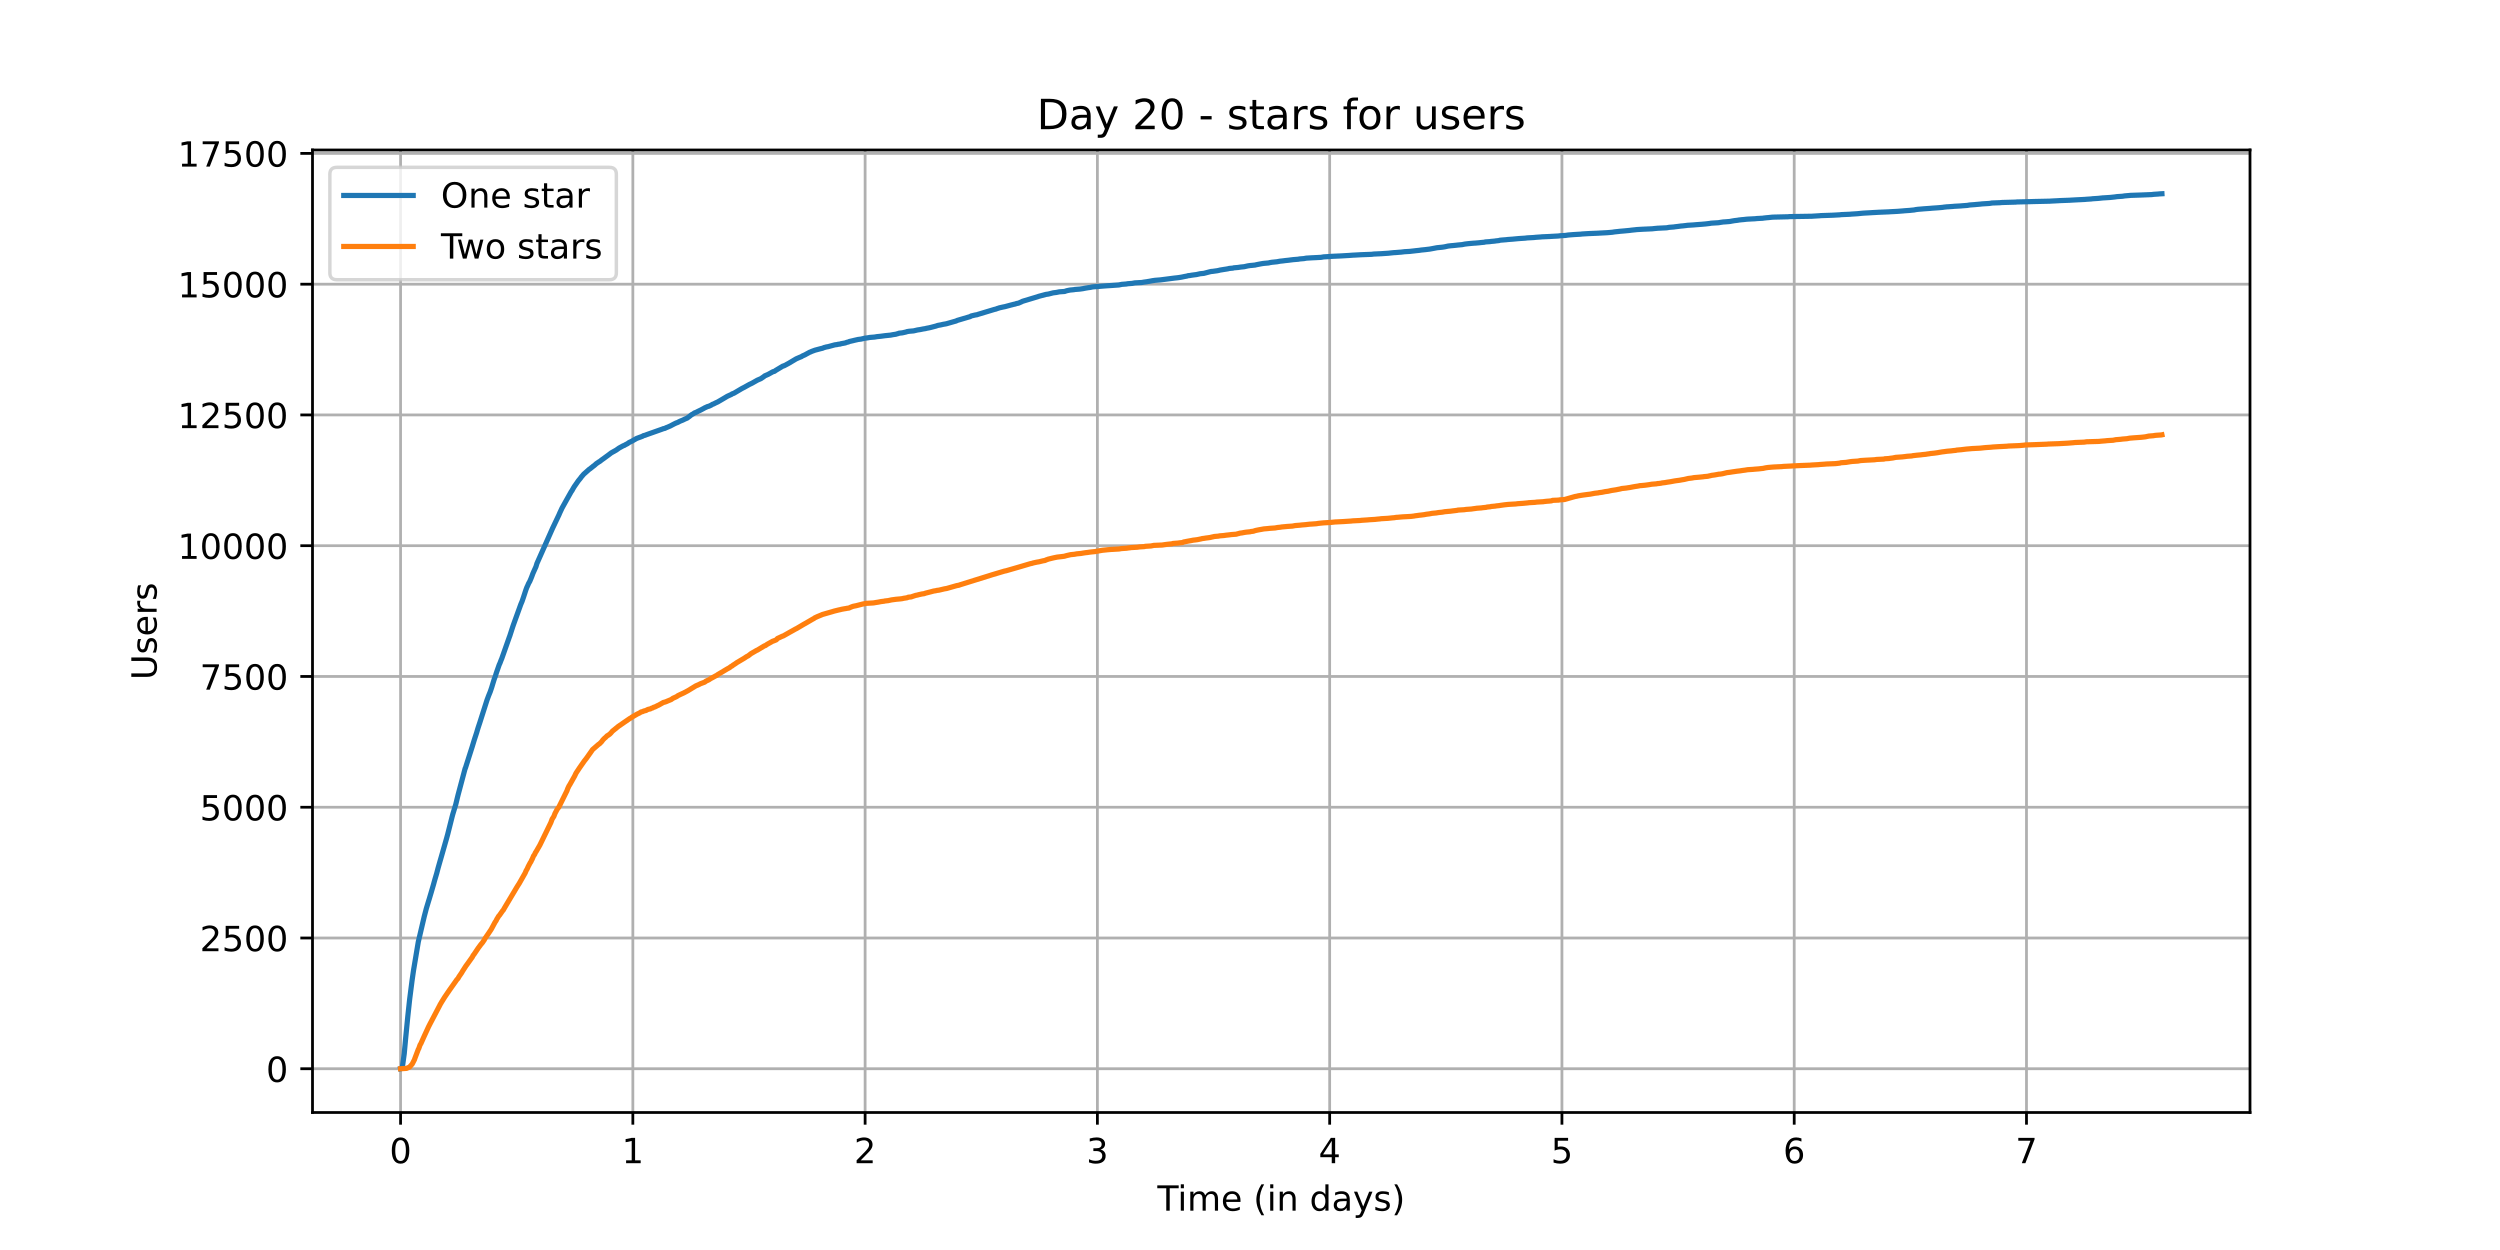 <?xml version="1.0" encoding="utf-8" standalone="no"?>
<!DOCTYPE svg PUBLIC "-//W3C//DTD SVG 1.1//EN"
  "http://www.w3.org/Graphics/SVG/1.1/DTD/svg11.dtd">
<!-- Created with matplotlib (https://matplotlib.org/) -->
<svg height="360pt" version="1.1" viewBox="0 0 720 360" width="720pt" xmlns="http://www.w3.org/2000/svg" xmlns:xlink="http://www.w3.org/1999/xlink">
 <defs>
  <style type="text/css">*{stroke-linecap:butt;stroke-linejoin:round;}</style>
 </defs>
 <g id="figure_1">
  <g id="patch_1">
   <path d="M 0 360 
L 720 360 
L 720 0 
L 0 0 
z
" style="fill:#ffffff;"/>
  </g>
  <g id="axes_1">
   <g id="patch_2">
    <path d="M 90 320.4 
L 648 320.4 
L 648 43.2 
L 90 43.2 
z
" style="fill:#ffffff;"/>
   </g>
   <g id="matplotlib.axis_1">
    <g id="xtick_1">
     <g id="line2d_1">
      <path clip-path="url(#p51f0618c84)" d="M 115.364 320.4 
L 115.364 43.2 
" style="fill:none;stroke:#b0b0b0;stroke-linecap:square;stroke-width:0.8;"/>
     </g>
     <g id="line2d_2">
      <defs>
       <path d="M 0 0 
L 0 3.5 
" id="mb90f829ff4" style="stroke:#000000;stroke-width:0.8;"/>
      </defs>
      <g>
       <use style="stroke:#000000;stroke-width:0.8;" x="115.364" xlink:href="#mb90f829ff4" y="320.4"/>
      </g>
     </g>
     <g id="text_1">
      <!-- 0 -->
      <g transform="translate(112.182 334.998)scale(0.1 -0.1)">
       <defs>
        <path d="M 31.781 66.406 
Q 24.172 66.406 20.328 58.906 
Q 16.5 51.422 16.5 36.375 
Q 16.5 21.391 20.328 13.891 
Q 24.172 6.391 31.781 6.391 
Q 39.453 6.391 43.281 13.891 
Q 47.125 21.391 47.125 36.375 
Q 47.125 51.422 43.281 58.906 
Q 39.453 66.406 31.781 66.406 
z
M 31.781 74.219 
Q 44.047 74.219 50.516 64.516 
Q 56.984 54.828 56.984 36.375 
Q 56.984 17.969 50.516 8.266 
Q 44.047 -1.422 31.781 -1.422 
Q 19.531 -1.422 13.062 8.266 
Q 6.594 17.969 6.594 36.375 
Q 6.594 54.828 13.062 64.516 
Q 19.531 74.219 31.781 74.219 
z
" id="DejaVuSans-48"/>
       </defs>
       <use xlink:href="#DejaVuSans-48"/>
      </g>
     </g>
    </g>
    <g id="xtick_2">
     <g id="line2d_3">
      <path clip-path="url(#p51f0618c84)" d="M 182.259 320.4 
L 182.259 43.2 
" style="fill:none;stroke:#b0b0b0;stroke-linecap:square;stroke-width:0.8;"/>
     </g>
     <g id="line2d_4">
      <g>
       <use style="stroke:#000000;stroke-width:0.8;" x="182.259" xlink:href="#mb90f829ff4" y="320.4"/>
      </g>
     </g>
     <g id="text_2">
      <!-- 1 -->
      <g transform="translate(179.077 334.998)scale(0.1 -0.1)">
       <defs>
        <path d="M 12.406 8.297 
L 28.516 8.297 
L 28.516 63.922 
L 10.984 60.406 
L 10.984 69.391 
L 28.422 72.906 
L 38.281 72.906 
L 38.281 8.297 
L 54.391 8.297 
L 54.391 0 
L 12.406 0 
z
" id="DejaVuSans-49"/>
       </defs>
       <use xlink:href="#DejaVuSans-49"/>
      </g>
     </g>
    </g>
    <g id="xtick_3">
     <g id="line2d_5">
      <path clip-path="url(#p51f0618c84)" d="M 249.154 320.4 
L 249.154 43.2 
" style="fill:none;stroke:#b0b0b0;stroke-linecap:square;stroke-width:0.8;"/>
     </g>
     <g id="line2d_6">
      <g>
       <use style="stroke:#000000;stroke-width:0.8;" x="249.154" xlink:href="#mb90f829ff4" y="320.4"/>
      </g>
     </g>
     <g id="text_3">
      <!-- 2 -->
      <g transform="translate(245.972 334.998)scale(0.1 -0.1)">
       <defs>
        <path d="M 19.188 8.297 
L 53.609 8.297 
L 53.609 0 
L 7.328 0 
L 7.328 8.297 
Q 12.938 14.109 22.625 23.891 
Q 32.328 33.688 34.812 36.531 
Q 39.547 41.844 41.422 45.531 
Q 43.312 49.219 43.312 52.781 
Q 43.312 58.594 39.234 62.25 
Q 35.156 65.922 28.609 65.922 
Q 23.969 65.922 18.812 64.312 
Q 13.672 62.703 7.812 59.422 
L 7.812 69.391 
Q 13.766 71.781 18.938 73 
Q 24.125 74.219 28.422 74.219 
Q 39.75 74.219 46.484 68.547 
Q 53.219 62.891 53.219 53.422 
Q 53.219 48.922 51.531 44.891 
Q 49.859 40.875 45.406 35.406 
Q 44.188 33.984 37.641 27.219 
Q 31.109 20.453 19.188 8.297 
z
" id="DejaVuSans-50"/>
       </defs>
       <use xlink:href="#DejaVuSans-50"/>
      </g>
     </g>
    </g>
    <g id="xtick_4">
     <g id="line2d_7">
      <path clip-path="url(#p51f0618c84)" d="M 316.048 320.4 
L 316.048 43.2 
" style="fill:none;stroke:#b0b0b0;stroke-linecap:square;stroke-width:0.8;"/>
     </g>
     <g id="line2d_8">
      <g>
       <use style="stroke:#000000;stroke-width:0.8;" x="316.048" xlink:href="#mb90f829ff4" y="320.4"/>
      </g>
     </g>
     <g id="text_4">
      <!-- 3 -->
      <g transform="translate(312.867 334.998)scale(0.1 -0.1)">
       <defs>
        <path d="M 40.578 39.312 
Q 47.656 37.797 51.625 33 
Q 55.609 28.219 55.609 21.188 
Q 55.609 10.406 48.188 4.484 
Q 40.766 -1.422 27.094 -1.422 
Q 22.516 -1.422 17.656 -0.516 
Q 12.797 0.391 7.625 2.203 
L 7.625 11.719 
Q 11.719 9.328 16.594 8.109 
Q 21.484 6.891 26.812 6.891 
Q 36.078 6.891 40.938 10.547 
Q 45.797 14.203 45.797 21.188 
Q 45.797 27.641 41.281 31.266 
Q 36.766 34.906 28.719 34.906 
L 20.219 34.906 
L 20.219 43.016 
L 29.109 43.016 
Q 36.375 43.016 40.234 45.922 
Q 44.094 48.828 44.094 54.297 
Q 44.094 59.906 40.109 62.906 
Q 36.141 65.922 28.719 65.922 
Q 24.656 65.922 20.016 65.031 
Q 15.375 64.156 9.812 62.312 
L 9.812 71.094 
Q 15.438 72.656 20.344 73.438 
Q 25.25 74.219 29.594 74.219 
Q 40.828 74.219 47.359 69.109 
Q 53.906 64.016 53.906 55.328 
Q 53.906 49.266 50.438 45.094 
Q 46.969 40.922 40.578 39.312 
z
" id="DejaVuSans-51"/>
       </defs>
       <use xlink:href="#DejaVuSans-51"/>
      </g>
     </g>
    </g>
    <g id="xtick_5">
     <g id="line2d_9">
      <path clip-path="url(#p51f0618c84)" d="M 382.943 320.4 
L 382.943 43.2 
" style="fill:none;stroke:#b0b0b0;stroke-linecap:square;stroke-width:0.8;"/>
     </g>
     <g id="line2d_10">
      <g>
       <use style="stroke:#000000;stroke-width:0.8;" x="382.943" xlink:href="#mb90f829ff4" y="320.4"/>
      </g>
     </g>
     <g id="text_5">
      <!-- 4 -->
      <g transform="translate(379.762 334.998)scale(0.1 -0.1)">
       <defs>
        <path d="M 37.797 64.312 
L 12.891 25.391 
L 37.797 25.391 
z
M 35.203 72.906 
L 47.609 72.906 
L 47.609 25.391 
L 58.016 25.391 
L 58.016 17.188 
L 47.609 17.188 
L 47.609 0 
L 37.797 0 
L 37.797 17.188 
L 4.891 17.188 
L 4.891 26.703 
z
" id="DejaVuSans-52"/>
       </defs>
       <use xlink:href="#DejaVuSans-52"/>
      </g>
     </g>
    </g>
    <g id="xtick_6">
     <g id="line2d_11">
      <path clip-path="url(#p51f0618c84)" d="M 449.838 320.4 
L 449.838 43.2 
" style="fill:none;stroke:#b0b0b0;stroke-linecap:square;stroke-width:0.8;"/>
     </g>
     <g id="line2d_12">
      <g>
       <use style="stroke:#000000;stroke-width:0.8;" x="449.838" xlink:href="#mb90f829ff4" y="320.4"/>
      </g>
     </g>
     <g id="text_6">
      <!-- 5 -->
      <g transform="translate(446.657 334.998)scale(0.1 -0.1)">
       <defs>
        <path d="M 10.797 72.906 
L 49.516 72.906 
L 49.516 64.594 
L 19.828 64.594 
L 19.828 46.734 
Q 21.969 47.469 24.109 47.828 
Q 26.266 48.188 28.422 48.188 
Q 40.625 48.188 47.75 41.5 
Q 54.891 34.812 54.891 23.391 
Q 54.891 11.625 47.562 5.094 
Q 40.234 -1.422 26.906 -1.422 
Q 22.312 -1.422 17.547 -0.641 
Q 12.797 0.141 7.719 1.703 
L 7.719 11.625 
Q 12.109 9.234 16.797 8.062 
Q 21.484 6.891 26.703 6.891 
Q 35.156 6.891 40.078 11.328 
Q 45.016 15.766 45.016 23.391 
Q 45.016 31 40.078 35.438 
Q 35.156 39.891 26.703 39.891 
Q 22.75 39.891 18.812 39.016 
Q 14.891 38.141 10.797 36.281 
z
" id="DejaVuSans-53"/>
       </defs>
       <use xlink:href="#DejaVuSans-53"/>
      </g>
     </g>
    </g>
    <g id="xtick_7">
     <g id="line2d_13">
      <path clip-path="url(#p51f0618c84)" d="M 516.733 320.4 
L 516.733 43.2 
" style="fill:none;stroke:#b0b0b0;stroke-linecap:square;stroke-width:0.8;"/>
     </g>
     <g id="line2d_14">
      <g>
       <use style="stroke:#000000;stroke-width:0.8;" x="516.733" xlink:href="#mb90f829ff4" y="320.4"/>
      </g>
     </g>
     <g id="text_7">
      <!-- 6 -->
      <g transform="translate(513.552 334.998)scale(0.1 -0.1)">
       <defs>
        <path d="M 33.016 40.375 
Q 26.375 40.375 22.484 35.828 
Q 18.609 31.297 18.609 23.391 
Q 18.609 15.531 22.484 10.953 
Q 26.375 6.391 33.016 6.391 
Q 39.656 6.391 43.531 10.953 
Q 47.406 15.531 47.406 23.391 
Q 47.406 31.297 43.531 35.828 
Q 39.656 40.375 33.016 40.375 
z
M 52.594 71.297 
L 52.594 62.312 
Q 48.875 64.062 45.094 64.984 
Q 41.312 65.922 37.594 65.922 
Q 27.828 65.922 22.672 59.328 
Q 17.531 52.734 16.797 39.406 
Q 19.672 43.656 24.016 45.922 
Q 28.375 48.188 33.594 48.188 
Q 44.578 48.188 50.953 41.516 
Q 57.328 34.859 57.328 23.391 
Q 57.328 12.156 50.688 5.359 
Q 44.047 -1.422 33.016 -1.422 
Q 20.359 -1.422 13.672 8.266 
Q 6.984 17.969 6.984 36.375 
Q 6.984 53.656 15.188 63.938 
Q 23.391 74.219 37.203 74.219 
Q 40.922 74.219 44.703 73.484 
Q 48.484 72.75 52.594 71.297 
z
" id="DejaVuSans-54"/>
       </defs>
       <use xlink:href="#DejaVuSans-54"/>
      </g>
     </g>
    </g>
    <g id="xtick_8">
     <g id="line2d_15">
      <path clip-path="url(#p51f0618c84)" d="M 583.628 320.4 
L 583.628 43.2 
" style="fill:none;stroke:#b0b0b0;stroke-linecap:square;stroke-width:0.8;"/>
     </g>
     <g id="line2d_16">
      <g>
       <use style="stroke:#000000;stroke-width:0.8;" x="583.628" xlink:href="#mb90f829ff4" y="320.4"/>
      </g>
     </g>
     <g id="text_8">
      <!-- 7 -->
      <g transform="translate(580.447 334.998)scale(0.1 -0.1)">
       <defs>
        <path d="M 8.203 72.906 
L 55.078 72.906 
L 55.078 68.703 
L 28.609 0 
L 18.312 0 
L 43.219 64.594 
L 8.203 64.594 
z
" id="DejaVuSans-55"/>
       </defs>
       <use xlink:href="#DejaVuSans-55"/>
      </g>
     </g>
    </g>
    <g id="text_9">
     <!-- Time (in days) -->
     <g transform="translate(333.327 348.677)scale(0.1 -0.1)">
      <defs>
       <path d="M -0.297 72.906 
L 61.375 72.906 
L 61.375 64.594 
L 35.5 64.594 
L 35.5 0 
L 25.594 0 
L 25.594 64.594 
L -0.297 64.594 
z
" id="DejaVuSans-84"/>
       <path d="M 9.422 54.688 
L 18.406 54.688 
L 18.406 0 
L 9.422 0 
z
M 9.422 75.984 
L 18.406 75.984 
L 18.406 64.594 
L 9.422 64.594 
z
" id="DejaVuSans-105"/>
       <path d="M 52 44.188 
Q 55.375 50.25 60.062 53.125 
Q 64.75 56 71.094 56 
Q 79.641 56 84.281 50.016 
Q 88.922 44.047 88.922 33.016 
L 88.922 0 
L 79.891 0 
L 79.891 32.719 
Q 79.891 40.578 77.094 44.375 
Q 74.312 48.188 68.609 48.188 
Q 61.625 48.188 57.562 43.547 
Q 53.516 38.922 53.516 30.906 
L 53.516 0 
L 44.484 0 
L 44.484 32.719 
Q 44.484 40.625 41.703 44.406 
Q 38.922 48.188 33.109 48.188 
Q 26.219 48.188 22.156 43.531 
Q 18.109 38.875 18.109 30.906 
L 18.109 0 
L 9.078 0 
L 9.078 54.688 
L 18.109 54.688 
L 18.109 46.188 
Q 21.188 51.219 25.484 53.609 
Q 29.781 56 35.688 56 
Q 41.656 56 45.828 52.969 
Q 50 49.953 52 44.188 
z
" id="DejaVuSans-109"/>
       <path d="M 56.203 29.594 
L 56.203 25.203 
L 14.891 25.203 
Q 15.484 15.922 20.484 11.062 
Q 25.484 6.203 34.422 6.203 
Q 39.594 6.203 44.453 7.469 
Q 49.312 8.734 54.109 11.281 
L 54.109 2.781 
Q 49.266 0.734 44.188 -0.344 
Q 39.109 -1.422 33.891 -1.422 
Q 20.797 -1.422 13.156 6.188 
Q 5.516 13.812 5.516 26.812 
Q 5.516 40.234 12.766 48.109 
Q 20.016 56 32.328 56 
Q 43.359 56 49.781 48.891 
Q 56.203 41.797 56.203 29.594 
z
M 47.219 32.234 
Q 47.125 39.594 43.094 43.984 
Q 39.062 48.391 32.422 48.391 
Q 24.906 48.391 20.391 44.141 
Q 15.875 39.891 15.188 32.172 
z
" id="DejaVuSans-101"/>
       <path id="DejaVuSans-32"/>
       <path d="M 31 75.875 
Q 24.469 64.656 21.281 53.656 
Q 18.109 42.672 18.109 31.391 
Q 18.109 20.125 21.312 9.062 
Q 24.516 -2 31 -13.188 
L 23.188 -13.188 
Q 15.875 -1.703 12.234 9.375 
Q 8.594 20.453 8.594 31.391 
Q 8.594 42.281 12.203 53.312 
Q 15.828 64.359 23.188 75.875 
z
" id="DejaVuSans-40"/>
       <path d="M 54.891 33.016 
L 54.891 0 
L 45.906 0 
L 45.906 32.719 
Q 45.906 40.484 42.875 44.328 
Q 39.844 48.188 33.797 48.188 
Q 26.516 48.188 22.312 43.547 
Q 18.109 38.922 18.109 30.906 
L 18.109 0 
L 9.078 0 
L 9.078 54.688 
L 18.109 54.688 
L 18.109 46.188 
Q 21.344 51.125 25.703 53.562 
Q 30.078 56 35.797 56 
Q 45.219 56 50.047 50.172 
Q 54.891 44.344 54.891 33.016 
z
" id="DejaVuSans-110"/>
       <path d="M 45.406 46.391 
L 45.406 75.984 
L 54.391 75.984 
L 54.391 0 
L 45.406 0 
L 45.406 8.203 
Q 42.578 3.328 38.25 0.953 
Q 33.938 -1.422 27.875 -1.422 
Q 17.969 -1.422 11.734 6.484 
Q 5.516 14.406 5.516 27.297 
Q 5.516 40.188 11.734 48.094 
Q 17.969 56 27.875 56 
Q 33.938 56 38.25 53.625 
Q 42.578 51.266 45.406 46.391 
z
M 14.797 27.297 
Q 14.797 17.391 18.875 11.75 
Q 22.953 6.109 30.078 6.109 
Q 37.203 6.109 41.297 11.75 
Q 45.406 17.391 45.406 27.297 
Q 45.406 37.203 41.297 42.844 
Q 37.203 48.484 30.078 48.484 
Q 22.953 48.484 18.875 42.844 
Q 14.797 37.203 14.797 27.297 
z
" id="DejaVuSans-100"/>
       <path d="M 34.281 27.484 
Q 23.391 27.484 19.188 25 
Q 14.984 22.516 14.984 16.5 
Q 14.984 11.719 18.141 8.906 
Q 21.297 6.109 26.703 6.109 
Q 34.188 6.109 38.703 11.406 
Q 43.219 16.703 43.219 25.484 
L 43.219 27.484 
z
M 52.203 31.203 
L 52.203 0 
L 43.219 0 
L 43.219 8.297 
Q 40.141 3.328 35.547 0.953 
Q 30.953 -1.422 24.312 -1.422 
Q 15.922 -1.422 10.953 3.297 
Q 6 8.016 6 15.922 
Q 6 25.141 12.172 29.828 
Q 18.359 34.516 30.609 34.516 
L 43.219 34.516 
L 43.219 35.406 
Q 43.219 41.609 39.141 45 
Q 35.062 48.391 27.688 48.391 
Q 23 48.391 18.547 47.266 
Q 14.109 46.141 10.016 43.891 
L 10.016 52.203 
Q 14.938 54.109 19.578 55.047 
Q 24.219 56 28.609 56 
Q 40.484 56 46.344 49.844 
Q 52.203 43.703 52.203 31.203 
z
" id="DejaVuSans-97"/>
       <path d="M 32.172 -5.078 
Q 28.375 -14.844 24.75 -17.812 
Q 21.141 -20.797 15.094 -20.797 
L 7.906 -20.797 
L 7.906 -13.281 
L 13.188 -13.281 
Q 16.891 -13.281 18.938 -11.516 
Q 21 -9.766 23.484 -3.219 
L 25.094 0.875 
L 2.984 54.688 
L 12.5 54.688 
L 29.594 11.922 
L 46.688 54.688 
L 56.203 54.688 
z
" id="DejaVuSans-121"/>
       <path d="M 44.281 53.078 
L 44.281 44.578 
Q 40.484 46.531 36.375 47.5 
Q 32.281 48.484 27.875 48.484 
Q 21.188 48.484 17.844 46.438 
Q 14.5 44.391 14.5 40.281 
Q 14.5 37.156 16.891 35.375 
Q 19.281 33.594 26.516 31.984 
L 29.594 31.297 
Q 39.156 29.25 43.188 25.516 
Q 47.219 21.781 47.219 15.094 
Q 47.219 7.469 41.188 3.016 
Q 35.156 -1.422 24.609 -1.422 
Q 20.219 -1.422 15.453 -0.562 
Q 10.688 0.297 5.422 2 
L 5.422 11.281 
Q 10.406 8.688 15.234 7.391 
Q 20.062 6.109 24.812 6.109 
Q 31.156 6.109 34.562 8.281 
Q 37.984 10.453 37.984 14.406 
Q 37.984 18.062 35.516 20.016 
Q 33.062 21.969 24.703 23.781 
L 21.578 24.516 
Q 13.234 26.266 9.516 29.906 
Q 5.812 33.547 5.812 39.891 
Q 5.812 47.609 11.281 51.797 
Q 16.75 56 26.812 56 
Q 31.781 56 36.172 55.266 
Q 40.578 54.547 44.281 53.078 
z
" id="DejaVuSans-115"/>
       <path d="M 8.016 75.875 
L 15.828 75.875 
Q 23.141 64.359 26.781 53.312 
Q 30.422 42.281 30.422 31.391 
Q 30.422 20.453 26.781 9.375 
Q 23.141 -1.703 15.828 -13.188 
L 8.016 -13.188 
Q 14.5 -2 17.703 9.062 
Q 20.906 20.125 20.906 31.391 
Q 20.906 42.672 17.703 53.656 
Q 14.5 64.656 8.016 75.875 
z
" id="DejaVuSans-41"/>
      </defs>
      <use xlink:href="#DejaVuSans-84"/>
      <use x="57.959" xlink:href="#DejaVuSans-105"/>
      <use x="85.742" xlink:href="#DejaVuSans-109"/>
      <use x="183.154" xlink:href="#DejaVuSans-101"/>
      <use x="244.678" xlink:href="#DejaVuSans-32"/>
      <use x="276.465" xlink:href="#DejaVuSans-40"/>
      <use x="315.479" xlink:href="#DejaVuSans-105"/>
      <use x="343.262" xlink:href="#DejaVuSans-110"/>
      <use x="406.641" xlink:href="#DejaVuSans-32"/>
      <use x="438.428" xlink:href="#DejaVuSans-100"/>
      <use x="501.904" xlink:href="#DejaVuSans-97"/>
      <use x="563.184" xlink:href="#DejaVuSans-121"/>
      <use x="622.363" xlink:href="#DejaVuSans-115"/>
      <use x="674.463" xlink:href="#DejaVuSans-41"/>
     </g>
    </g>
   </g>
   <g id="matplotlib.axis_2">
    <g id="ytick_1">
     <g id="line2d_17">
      <path clip-path="url(#p51f0618c84)" d="M 90 307.8 
L 648 307.8 
" style="fill:none;stroke:#b0b0b0;stroke-linecap:square;stroke-width:0.8;"/>
     </g>
     <g id="line2d_18">
      <defs>
       <path d="M 0 0 
L -3.5 0 
" id="m3bd8cc1c4b" style="stroke:#000000;stroke-width:0.8;"/>
      </defs>
      <g>
       <use style="stroke:#000000;stroke-width:0.8;" x="90" xlink:href="#m3bd8cc1c4b" y="307.8"/>
      </g>
     </g>
     <g id="text_10">
      <!-- 0 -->
      <g transform="translate(76.638 311.599)scale(0.1 -0.1)">
       <use xlink:href="#DejaVuSans-48"/>
      </g>
     </g>
    </g>
    <g id="ytick_2">
     <g id="line2d_19">
      <path clip-path="url(#p51f0618c84)" d="M 90 270.141 
L 648 270.141 
" style="fill:none;stroke:#b0b0b0;stroke-linecap:square;stroke-width:0.8;"/>
     </g>
     <g id="line2d_20">
      <g>
       <use style="stroke:#000000;stroke-width:0.8;" x="90" xlink:href="#m3bd8cc1c4b" y="270.141"/>
      </g>
     </g>
     <g id="text_11">
      <!-- 2500 -->
      <g transform="translate(57.55 273.94)scale(0.1 -0.1)">
       <use xlink:href="#DejaVuSans-50"/>
       <use x="63.623" xlink:href="#DejaVuSans-53"/>
       <use x="127.246" xlink:href="#DejaVuSans-48"/>
       <use x="190.869" xlink:href="#DejaVuSans-48"/>
      </g>
     </g>
    </g>
    <g id="ytick_3">
     <g id="line2d_21">
      <path clip-path="url(#p51f0618c84)" d="M 90 232.482 
L 648 232.482 
" style="fill:none;stroke:#b0b0b0;stroke-linecap:square;stroke-width:0.8;"/>
     </g>
     <g id="line2d_22">
      <g>
       <use style="stroke:#000000;stroke-width:0.8;" x="90" xlink:href="#m3bd8cc1c4b" y="232.482"/>
      </g>
     </g>
     <g id="text_12">
      <!-- 5000 -->
      <g transform="translate(57.55 236.281)scale(0.1 -0.1)">
       <use xlink:href="#DejaVuSans-53"/>
       <use x="63.623" xlink:href="#DejaVuSans-48"/>
       <use x="127.246" xlink:href="#DejaVuSans-48"/>
       <use x="190.869" xlink:href="#DejaVuSans-48"/>
      </g>
     </g>
    </g>
    <g id="ytick_4">
     <g id="line2d_23">
      <path clip-path="url(#p51f0618c84)" d="M 90 194.823 
L 648 194.823 
" style="fill:none;stroke:#b0b0b0;stroke-linecap:square;stroke-width:0.8;"/>
     </g>
     <g id="line2d_24">
      <g>
       <use style="stroke:#000000;stroke-width:0.8;" x="90" xlink:href="#m3bd8cc1c4b" y="194.823"/>
      </g>
     </g>
     <g id="text_13">
      <!-- 7500 -->
      <g transform="translate(57.55 198.622)scale(0.1 -0.1)">
       <use xlink:href="#DejaVuSans-55"/>
       <use x="63.623" xlink:href="#DejaVuSans-53"/>
       <use x="127.246" xlink:href="#DejaVuSans-48"/>
       <use x="190.869" xlink:href="#DejaVuSans-48"/>
      </g>
     </g>
    </g>
    <g id="ytick_5">
     <g id="line2d_25">
      <path clip-path="url(#p51f0618c84)" d="M 90 157.163 
L 648 157.163 
" style="fill:none;stroke:#b0b0b0;stroke-linecap:square;stroke-width:0.8;"/>
     </g>
     <g id="line2d_26">
      <g>
       <use style="stroke:#000000;stroke-width:0.8;" x="90" xlink:href="#m3bd8cc1c4b" y="157.163"/>
      </g>
     </g>
     <g id="text_14">
      <!-- 10000 -->
      <g transform="translate(51.188 160.963)scale(0.1 -0.1)">
       <use xlink:href="#DejaVuSans-49"/>
       <use x="63.623" xlink:href="#DejaVuSans-48"/>
       <use x="127.246" xlink:href="#DejaVuSans-48"/>
       <use x="190.869" xlink:href="#DejaVuSans-48"/>
       <use x="254.492" xlink:href="#DejaVuSans-48"/>
      </g>
     </g>
    </g>
    <g id="ytick_6">
     <g id="line2d_27">
      <path clip-path="url(#p51f0618c84)" d="M 90 119.504 
L 648 119.504 
" style="fill:none;stroke:#b0b0b0;stroke-linecap:square;stroke-width:0.8;"/>
     </g>
     <g id="line2d_28">
      <g>
       <use style="stroke:#000000;stroke-width:0.8;" x="90" xlink:href="#m3bd8cc1c4b" y="119.504"/>
      </g>
     </g>
     <g id="text_15">
      <!-- 12500 -->
      <g transform="translate(51.188 123.303)scale(0.1 -0.1)">
       <use xlink:href="#DejaVuSans-49"/>
       <use x="63.623" xlink:href="#DejaVuSans-50"/>
       <use x="127.246" xlink:href="#DejaVuSans-53"/>
       <use x="190.869" xlink:href="#DejaVuSans-48"/>
       <use x="254.492" xlink:href="#DejaVuSans-48"/>
      </g>
     </g>
    </g>
    <g id="ytick_7">
     <g id="line2d_29">
      <path clip-path="url(#p51f0618c84)" d="M 90 81.845 
L 648 81.845 
" style="fill:none;stroke:#b0b0b0;stroke-linecap:square;stroke-width:0.8;"/>
     </g>
     <g id="line2d_30">
      <g>
       <use style="stroke:#000000;stroke-width:0.8;" x="90" xlink:href="#m3bd8cc1c4b" y="81.845"/>
      </g>
     </g>
     <g id="text_16">
      <!-- 15000 -->
      <g transform="translate(51.188 85.644)scale(0.1 -0.1)">
       <use xlink:href="#DejaVuSans-49"/>
       <use x="63.623" xlink:href="#DejaVuSans-53"/>
       <use x="127.246" xlink:href="#DejaVuSans-48"/>
       <use x="190.869" xlink:href="#DejaVuSans-48"/>
       <use x="254.492" xlink:href="#DejaVuSans-48"/>
      </g>
     </g>
    </g>
    <g id="ytick_8">
     <g id="line2d_31">
      <path clip-path="url(#p51f0618c84)" d="M 90 44.186 
L 648 44.186 
" style="fill:none;stroke:#b0b0b0;stroke-linecap:square;stroke-width:0.8;"/>
     </g>
     <g id="line2d_32">
      <g>
       <use style="stroke:#000000;stroke-width:0.8;" x="90" xlink:href="#m3bd8cc1c4b" y="44.186"/>
      </g>
     </g>
     <g id="text_17">
      <!-- 17500 -->
      <g transform="translate(51.188 47.985)scale(0.1 -0.1)">
       <use xlink:href="#DejaVuSans-49"/>
       <use x="63.623" xlink:href="#DejaVuSans-55"/>
       <use x="127.246" xlink:href="#DejaVuSans-53"/>
       <use x="190.869" xlink:href="#DejaVuSans-48"/>
       <use x="254.492" xlink:href="#DejaVuSans-48"/>
      </g>
     </g>
    </g>
    <g id="text_18">
     <!-- Users -->
     <g transform="translate(45.108 195.801)rotate(-90)scale(0.1 -0.1)">
      <defs>
       <path d="M 8.688 72.906 
L 18.609 72.906 
L 18.609 28.609 
Q 18.609 16.891 22.844 11.734 
Q 27.094 6.594 36.625 6.594 
Q 46.094 6.594 50.344 11.734 
Q 54.594 16.891 54.594 28.609 
L 54.594 72.906 
L 64.5 72.906 
L 64.5 27.391 
Q 64.5 13.141 57.438 5.859 
Q 50.391 -1.422 36.625 -1.422 
Q 22.797 -1.422 15.734 5.859 
Q 8.688 13.141 8.688 27.391 
z
" id="DejaVuSans-85"/>
       <path d="M 41.109 46.297 
Q 39.594 47.172 37.812 47.578 
Q 36.031 48 33.891 48 
Q 26.266 48 22.188 43.047 
Q 18.109 38.094 18.109 28.812 
L 18.109 0 
L 9.078 0 
L 9.078 54.688 
L 18.109 54.688 
L 18.109 46.188 
Q 20.953 51.172 25.484 53.578 
Q 30.031 56 36.531 56 
Q 37.453 56 38.578 55.875 
Q 39.703 55.766 41.062 55.516 
z
" id="DejaVuSans-114"/>
      </defs>
      <use xlink:href="#DejaVuSans-85"/>
      <use x="73.193" xlink:href="#DejaVuSans-115"/>
      <use x="125.293" xlink:href="#DejaVuSans-101"/>
      <use x="186.816" xlink:href="#DejaVuSans-114"/>
      <use x="227.93" xlink:href="#DejaVuSans-115"/>
     </g>
    </g>
   </g>
   <g id="line2d_33">
    <path clip-path="url(#p51f0618c84)" d="M 115.364 307.8 
L 115.638 307.74 
L 115.868 307.438 
L 116.42 303.462 
L 116.788 299.44 
L 117.433 292.857 
L 117.985 287.75 
L 118.676 282.357 
L 119.09 279.495 
L 120.471 271.256 
L 122.175 263.98 
L 122.773 261.69 
L 123.464 259.4 
L 123.602 258.964 
L 124.154 257.111 
L 124.845 254.746 
L 125.213 253.405 
L 125.766 251.537 
L 126.18 249.956 
L 126.686 248.178 
L 127.147 246.581 
L 128.62 241.43 
L 128.942 240.255 
L 130.231 235.133 
L 130.415 234.455 
L 131.244 231.729 
L 131.796 229.454 
L 131.934 228.897 
L 133.96 221.304 
L 134.007 221.289 
L 135.986 215.083 
L 136.585 213.11 
L 137.276 211.001 
L 137.506 210.203 
L 137.736 209.464 
L 138.196 208.079 
L 140.267 201.586 
L 140.728 200.351 
L 141.189 199.221 
L 141.603 198.001 
L 141.971 196.781 
L 142.339 195.591 
L 142.661 194.732 
L 142.938 193.828 
L 143.766 191.463 
L 143.996 190.966 
L 144.365 189.987 
L 144.457 189.806 
L 146.712 183.419 
L 146.804 183.193 
L 147.679 180.482 
L 147.909 179.819 
L 149.981 174.08 
L 150.35 173.206 
L 150.765 172.001 
L 151.455 169.892 
L 151.732 169.154 
L 151.962 168.672 
L 152.238 168.024 
L 152.56 167.467 
L 152.882 166.714 
L 153.021 166.367 
L 153.159 166.021 
L 153.481 165.147 
L 154.355 163.204 
L 154.632 162.285 
L 159.145 152.132 
L 160.986 148.261 
L 161.216 147.718 
L 161.861 146.333 
L 163.242 143.847 
L 164.577 141.482 
L 164.715 141.347 
L 164.807 141.151 
L 165.176 140.503 
L 165.406 140.126 
L 166.557 138.469 
L 167.155 137.746 
L 167.385 137.415 
L 168.122 136.556 
L 168.398 136.315 
L 169.687 135.17 
L 170.009 134.96 
L 170.378 134.643 
L 170.608 134.493 
L 170.838 134.267 
L 171.022 134.161 
L 171.344 133.89 
L 171.759 133.513 
L 172.035 133.333 
L 172.495 133.016 
L 172.68 132.926 
L 173.416 132.354 
L 173.554 132.263 
L 173.83 132.067 
L 175.349 130.953 
L 176.04 130.425 
L 177.283 129.732 
L 177.467 129.627 
L 177.743 129.431 
L 178.296 129.04 
L 179.493 128.377 
L 179.815 128.271 
L 180.091 128.091 
L 180.69 127.789 
L 181.196 127.428 
L 181.933 127.081 
L 183.36 126.268 
L 185.064 125.635 
L 185.294 125.469 
L 185.754 125.364 
L 186.215 125.183 
L 190.772 123.571 
L 191.002 123.466 
L 191.463 123.376 
L 191.785 123.21 
L 192.935 122.728 
L 193.165 122.622 
L 193.35 122.517 
L 194.27 122.035 
L 194.455 121.96 
L 194.685 121.824 
L 195.007 121.734 
L 195.836 121.312 
L 196.664 120.98 
L 197.267 120.679 
L 197.957 120.393 
L 198.187 120.182 
L 198.509 119.971 
L 199.2 119.414 
L 199.431 119.308 
L 199.798 119.082 
L 199.983 118.932 
L 200.213 118.841 
L 200.444 118.766 
L 200.996 118.48 
L 201.687 118.148 
L 201.871 118.058 
L 202.792 117.561 
L 202.929 117.471 
L 203.206 117.35 
L 203.758 117.094 
L 204.173 116.989 
L 204.817 116.687 
L 205.185 116.446 
L 205.508 116.341 
L 206.06 116.055 
L 206.75 115.738 
L 207.072 115.542 
L 207.441 115.332 
L 209.052 114.383 
L 209.19 114.292 
L 209.512 114.111 
L 210.203 113.795 
L 210.433 113.69 
L 210.617 113.614 
L 210.847 113.434 
L 211.215 113.313 
L 211.445 113.208 
L 213.609 111.927 
L 214.069 111.686 
L 214.346 111.551 
L 214.53 111.445 
L 215.819 110.722 
L 216.555 110.376 
L 218.121 109.487 
L 219.134 109.05 
L 219.594 108.734 
L 219.916 108.523 
L 220.238 108.252 
L 221.206 107.83 
L 222.541 107.092 
L 222.772 107.001 
L 223.002 106.971 
L 223.233 106.806 
L 223.37 106.7 
L 225.443 105.45 
L 225.812 105.344 
L 226.041 105.224 
L 227.056 104.682 
L 227.24 104.576 
L 229.312 103.341 
L 230.325 102.904 
L 230.786 102.723 
L 231.108 102.512 
L 231.615 102.286 
L 231.8 102.211 
L 232.167 102 
L 233.226 101.428 
L 233.457 101.353 
L 233.734 101.217 
L 234.01 101.111 
L 234.424 100.961 
L 234.701 100.855 
L 236.404 100.404 
L 236.865 100.298 
L 237.371 100.087 
L 237.74 99.997 
L 237.924 99.937 
L 238.522 99.831 
L 240.411 99.319 
L 241.101 99.229 
L 241.378 99.153 
L 242.023 99.078 
L 242.207 98.988 
L 242.898 98.867 
L 243.45 98.762 
L 243.864 98.596 
L 244.325 98.49 
L 244.601 98.355 
L 245.659 98.114 
L 246.074 98.008 
L 247.133 97.767 
L 247.961 97.662 
L 249.066 97.406 
L 249.849 97.3 
L 250.539 97.18 
L 251.874 97.074 
L 252.565 96.954 
L 253.624 96.848 
L 254.176 96.773 
L 254.959 96.668 
L 255.42 96.623 
L 256.478 96.517 
L 257.261 96.366 
L 257.997 96.261 
L 258.32 96.156 
L 258.688 96.065 
L 258.918 95.96 
L 259.885 95.854 
L 260.944 95.613 
L 261.22 95.508 
L 261.864 95.402 
L 263.107 95.297 
L 264.258 95.026 
L 264.995 94.92 
L 265.87 94.74 
L 266.56 94.634 
L 266.79 94.559 
L 267.526 94.423 
L 267.987 94.318 
L 269.598 93.896 
L 269.874 93.791 
L 270.196 93.7 
L 270.795 93.595 
L 271.025 93.55 
L 271.485 93.444 
L 271.669 93.399 
L 272.314 93.293 
L 272.59 93.233 
L 275.076 92.525 
L 275.352 92.45 
L 275.675 92.284 
L 279.035 91.29 
L 279.403 91.185 
L 279.68 91.004 
L 280.877 90.718 
L 281.384 90.642 
L 281.614 90.552 
L 286.356 89.121 
L 286.817 89.015 
L 287.231 88.85 
L 287.554 88.759 
L 287.784 88.669 
L 288.843 88.428 
L 289.396 88.322 
L 291.191 87.84 
L 291.56 87.75 
L 291.883 87.66 
L 292.389 87.554 
L 292.758 87.419 
L 293.31 87.313 
L 294.139 86.952 
L 294.461 86.786 
L 294.784 86.681 
L 298.837 85.46 
L 299.113 85.355 
L 301.185 84.798 
L 301.922 84.692 
L 303.349 84.331 
L 304.224 84.225 
L 305.099 84.044 
L 306.619 83.939 
L 306.987 83.803 
L 307.356 83.698 
L 308.184 83.532 
L 309.29 83.427 
L 309.566 83.367 
L 310.947 83.261 
L 311.178 83.231 
L 311.914 83.125 
L 312.19 83.065 
L 312.742 82.96 
L 313.387 82.854 
L 314.077 82.764 
L 314.4 82.674 
L 314.952 82.598 
L 316.471 82.493 
L 316.932 82.448 
L 318.267 82.342 
L 318.681 82.312 
L 320.292 82.207 
L 320.706 82.176 
L 322.225 82.071 
L 323.1 81.89 
L 324.482 81.785 
L 324.666 81.725 
L 326.046 81.619 
L 326.829 81.468 
L 328.809 81.363 
L 329.499 81.243 
L 330.282 81.137 
L 330.512 81.092 
L 331.157 80.986 
L 331.939 80.836 
L 332.676 80.73 
L 333.09 80.7 
L 334.184 80.61 
L 337.917 80.128 
L 338.147 80.098 
L 339.114 79.992 
L 339.666 79.917 
L 340.31 79.811 
L 341.232 79.616 
L 341.829 79.51 
L 342.198 79.39 
L 342.612 79.36 
L 343.211 79.254 
L 343.763 79.179 
L 344.592 79.073 
L 345.65 78.832 
L 346.709 78.727 
L 348.366 78.29 
L 348.827 78.185 
L 349.241 78.154 
L 349.978 78.049 
L 350.53 77.974 
L 350.99 77.883 
L 351.312 77.793 
L 351.957 77.688 
L 352.601 77.582 
L 353.2 77.492 
L 353.706 77.401 
L 354.028 77.311 
L 355.042 77.221 
L 355.364 77.13 
L 356.607 77.025 
L 357.252 76.919 
L 358.312 76.814 
L 359.371 76.573 
L 360.061 76.467 
L 360.476 76.437 
L 361.489 76.332 
L 361.765 76.256 
L 362.272 76.151 
L 363.055 76 
L 363.653 75.895 
L 364.16 75.835 
L 365.358 75.729 
L 365.68 75.639 
L 366.325 75.533 
L 366.786 75.488 
L 367.798 75.383 
L 368.582 75.232 
L 369.549 75.127 
L 370.101 75.051 
L 371.115 74.946 
L 371.668 74.871 
L 372.543 74.765 
L 372.957 74.735 
L 374.016 74.645 
L 374.201 74.584 
L 375.49 74.479 
L 376.227 74.343 
L 378.023 74.238 
L 378.392 74.223 
L 380.463 74.117 
L 381.2 73.982 
L 382.995 73.876 
L 383.455 73.831 
L 385.757 73.726 
L 386.126 73.711 
L 387.875 73.605 
L 388.243 73.59 
L 389.671 73.485 
L 390.039 73.47 
L 391.926 73.364 
L 392.294 73.349 
L 395.057 73.244 
L 395.609 73.168 
L 397.865 73.063 
L 398.279 73.033 
L 399.89 72.927 
L 400.396 72.867 
L 401.409 72.762 
L 401.778 72.747 
L 403.113 72.641 
L 403.528 72.611 
L 404.264 72.521 
L 404.494 72.491 
L 406.059 72.4 
L 406.289 72.37 
L 407.21 72.265 
L 407.716 72.204 
L 408.729 72.099 
L 409.327 72.008 
L 410.387 71.903 
L 410.893 71.843 
L 411.767 71.737 
L 412.504 71.602 
L 413.056 71.496 
L 413.839 71.346 
L 414.898 71.24 
L 415.358 71.195 
L 416.049 71.09 
L 417.061 70.864 
L 417.983 70.758 
L 418.397 70.728 
L 419.41 70.623 
L 419.916 70.562 
L 421.067 70.457 
L 421.896 70.291 
L 422.771 70.186 
L 423.231 70.141 
L 424.429 70.035 
L 424.798 70.02 
L 425.995 69.915 
L 426.501 69.854 
L 427.468 69.764 
L 427.79 69.674 
L 429.126 69.583 
L 429.356 69.538 
L 430.508 69.433 
L 430.738 69.387 
L 431.705 69.282 
L 431.935 69.192 
L 432.396 69.146 
L 433.732 69.041 
L 434.238 68.981 
L 435.666 68.875 
L 436.126 68.83 
L 437.231 68.725 
L 437.646 68.694 
L 439.257 68.589 
L 439.81 68.514 
L 441.744 68.408 
L 442.251 68.348 
L 443.771 68.243 
L 444.001 68.212 
L 446.395 68.107 
L 446.809 68.077 
L 448.788 67.971 
L 449.341 67.896 
L 450.814 67.806 
L 451.044 67.776 
L 451.642 67.685 
L 452.931 67.58 
L 453.346 67.55 
L 455.187 67.444 
L 455.693 67.384 
L 457.397 67.279 
L 457.765 67.263 
L 460.298 67.158 
L 460.712 67.128 
L 462.737 67.022 
L 463.152 66.992 
L 464.349 66.887 
L 464.994 66.781 
L 466.007 66.676 
L 466.513 66.616 
L 467.756 66.51 
L 468.217 66.465 
L 469.322 66.36 
L 469.874 66.284 
L 470.887 66.179 
L 471.393 66.119 
L 473.189 66.013 
L 473.557 65.998 
L 475.858 65.893 
L 476.365 65.832 
L 477.47 65.727 
L 477.838 65.712 
L 480.001 65.606 
L 480.739 65.471 
L 482.119 65.365 
L 482.35 65.32 
L 483.133 65.23 
L 483.362 65.2 
L 484.145 65.094 
L 484.559 65.064 
L 485.48 64.959 
L 486.033 64.883 
L 487.782 64.778 
L 488.243 64.733 
L 489.624 64.627 
L 490.038 64.597 
L 491.235 64.492 
L 491.742 64.431 
L 492.479 64.341 
L 492.756 64.281 
L 493.171 64.251 
L 494.92 64.145 
L 495.611 64.025 
L 496.348 63.919 
L 496.717 63.904 
L 498.051 63.799 
L 498.282 63.769 
L 498.834 63.663 
L 499.525 63.543 
L 500.446 63.437 
L 500.723 63.377 
L 501.644 63.272 
L 502.059 63.241 
L 502.98 63.136 
L 503.395 63.106 
L 505.466 63 
L 505.972 62.94 
L 507.675 62.85 
L 507.906 62.805 
L 508.872 62.699 
L 509.287 62.669 
L 510.254 62.564 
L 510.668 62.533 
L 514.949 62.428 
L 515.409 62.383 
L 521.808 62.277 
L 522.223 62.247 
L 523.973 62.142 
L 524.432 62.097 
L 527.563 61.991 
L 527.931 61.976 
L 529.819 61.871 
L 530.325 61.81 
L 532.765 61.705 
L 533.226 61.66 
L 534.883 61.554 
L 535.344 61.509 
L 536.403 61.404 
L 536.817 61.374 
L 538.751 61.268 
L 539.165 61.238 
L 541.098 61.133 
L 541.467 61.117 
L 543.953 61.012 
L 544.367 60.982 
L 546.392 60.876 
L 546.807 60.846 
L 548.097 60.741 
L 548.556 60.696 
L 550.076 60.59 
L 550.307 60.56 
L 551.366 60.455 
L 551.642 60.379 
L 552.425 60.274 
L 552.84 60.244 
L 554.082 60.138 
L 554.496 60.108 
L 555.971 60.003 
L 556.43 59.958 
L 557.95 59.852 
L 558.365 59.822 
L 559.516 59.717 
L 559.746 59.671 
L 560.713 59.566 
L 561.081 59.551 
L 562.554 59.445 
L 562.785 59.415 
L 564.672 59.31 
L 565.132 59.265 
L 566.559 59.159 
L 567.25 59.039 
L 568.677 58.933 
L 569.137 58.888 
L 570.334 58.783 
L 570.841 58.722 
L 572.544 58.617 
L 572.958 58.587 
L 573.465 58.511 
L 573.648 58.466 
L 576.042 58.376 
L 576.273 58.346 
L 576.687 58.316 
L 580.462 58.21 
L 580.923 58.165 
L 585.205 58.06 
L 585.573 58.044 
L 590.315 57.939 
L 590.73 57.909 
L 592.802 57.803 
L 593.216 57.773 
L 596.07 57.668 
L 596.484 57.638 
L 598.418 57.532 
L 598.786 57.517 
L 600.536 57.427 
L 600.766 57.397 
L 602.378 57.291 
L 602.608 57.246 
L 604.22 57.141 
L 604.681 57.095 
L 605.647 56.99 
L 606.016 56.975 
L 607.673 56.87 
L 608.134 56.824 
L 609.1 56.719 
L 609.699 56.629 
L 611.264 56.523 
L 611.909 56.418 
L 613.152 56.312 
L 613.613 56.267 
L 616.697 56.162 
L 617.066 56.146 
L 619.69 56.041 
L 620.242 55.966 
L 621.624 55.875 
L 621.854 55.845 
L 622.636 55.8 
L 622.636 55.8 
" style="fill:none;stroke:#1f77b4;stroke-linecap:square;stroke-width:1.5;"/>
   </g>
   <g id="line2d_34">
    <path clip-path="url(#p51f0618c84)" d="M 115.364 307.8 
L 117.065 307.695 
L 117.94 307.318 
L 118.722 306.429 
L 119.366 305.179 
L 119.459 304.878 
L 120.471 302.211 
L 120.609 301.985 
L 120.978 300.931 
L 121.208 300.569 
L 121.576 299.741 
L 122.037 298.717 
L 122.221 298.31 
L 123.417 295.719 
L 123.878 294.815 
L 126.641 289.558 
L 126.733 289.362 
L 127.193 288.579 
L 127.883 287.464 
L 128.113 287.103 
L 129.449 285.144 
L 131.244 282.614 
L 131.566 282.147 
L 131.888 281.815 
L 132.21 281.243 
L 132.948 280.173 
L 133.223 279.691 
L 134.191 278.185 
L 134.605 277.627 
L 136.032 275.624 
L 136.262 275.157 
L 136.493 274.886 
L 137.736 273.033 
L 138.104 272.536 
L 138.472 272.039 
L 138.932 271.497 
L 139.209 271.075 
L 139.393 270.834 
L 139.715 270.231 
L 140.774 268.695 
L 141.464 267.655 
L 141.741 267.143 
L 142.569 265.607 
L 142.891 265.14 
L 143.075 264.733 
L 143.398 264.221 
L 143.582 263.889 
L 143.858 263.588 
L 144.733 262.338 
L 144.963 262.082 
L 145.285 261.494 
L 148.876 255.469 
L 149.245 254.881 
L 149.521 254.46 
L 151.271 251.372 
L 151.501 250.799 
L 151.824 250.242 
L 152.146 249.519 
L 152.698 248.479 
L 152.882 248.223 
L 153.159 247.606 
L 153.251 247.485 
L 153.665 246.491 
L 153.941 246.129 
L 154.263 245.421 
L 154.355 245.346 
L 155.46 243.433 
L 155.691 242.966 
L 158.638 236.91 
L 159.006 235.916 
L 159.513 235.118 
L 159.836 234.274 
L 160.48 233.054 
L 160.94 232.467 
L 163.288 227.722 
L 163.472 227.194 
L 163.84 226.396 
L 164.116 225.959 
L 165.498 223.504 
L 165.866 222.72 
L 166.142 222.284 
L 166.418 221.877 
L 166.925 221.109 
L 168.306 219.135 
L 168.812 218.503 
L 170.423 216.228 
L 170.653 215.882 
L 171.253 215.369 
L 172.357 214.405 
L 172.68 214.194 
L 173.232 213.637 
L 173.646 213.08 
L 174.199 212.522 
L 174.336 212.447 
L 174.889 211.875 
L 175.074 211.814 
L 175.349 211.603 
L 175.441 211.558 
L 175.626 211.408 
L 175.948 211.091 
L 176.362 210.594 
L 177.145 209.962 
L 178.065 209.208 
L 181.242 207.024 
L 181.472 206.873 
L 181.656 206.813 
L 181.933 206.572 
L 183.544 205.638 
L 184.189 205.337 
L 184.603 205.051 
L 185.064 204.945 
L 185.294 204.825 
L 185.616 204.719 
L 186.076 204.614 
L 186.353 204.433 
L 186.767 204.267 
L 187.273 204.177 
L 187.642 203.966 
L 187.964 203.891 
L 188.24 203.695 
L 188.608 203.605 
L 189.437 203.183 
L 189.667 203.092 
L 191.048 202.309 
L 191.416 202.219 
L 191.785 202.098 
L 191.969 202.023 
L 192.245 201.902 
L 193.304 201.466 
L 193.81 201.104 
L 194.685 200.712 
L 195.007 200.532 
L 195.237 200.351 
L 196.02 199.974 
L 196.944 199.553 
L 197.865 199.055 
L 198.049 198.965 
L 200.398 197.534 
L 201.365 197.112 
L 201.687 196.931 
L 202.976 196.449 
L 203.252 196.208 
L 203.436 196.118 
L 204.081 195.817 
L 204.264 195.711 
L 204.679 195.425 
L 204.863 195.335 
L 205.093 195.214 
L 206.244 194.582 
L 206.428 194.521 
L 206.658 194.31 
L 207.072 194.069 
L 209.512 192.608 
L 209.973 192.367 
L 210.571 191.93 
L 210.893 191.765 
L 211.123 191.554 
L 211.492 191.328 
L 211.906 191.057 
L 212.136 190.876 
L 214.346 189.565 
L 214.484 189.475 
L 214.991 189.128 
L 215.497 188.872 
L 216.279 188.255 
L 217.891 187.321 
L 218.121 187.23 
L 220.146 186.01 
L 220.423 185.935 
L 220.746 185.694 
L 221.113 185.468 
L 222.541 184.67 
L 222.864 184.564 
L 223.6 184.263 
L 223.877 183.901 
L 224.66 183.54 
L 225.259 183.254 
L 225.582 183.148 
L 226.917 182.395 
L 227.332 182.154 
L 228.529 181.491 
L 228.898 181.28 
L 229.174 181.13 
L 229.404 181.024 
L 231.569 179.744 
L 231.937 179.548 
L 232.167 179.412 
L 234.056 178.313 
L 234.424 178.117 
L 234.654 177.936 
L 235.391 177.59 
L 236.634 177.078 
L 236.818 176.987 
L 239.858 176.113 
L 240.181 176.008 
L 241.516 175.677 
L 242.023 175.571 
L 242.345 175.481 
L 243.081 175.345 
L 243.726 175.24 
L 243.91 175.195 
L 244.509 175.119 
L 244.739 174.999 
L 245.015 174.878 
L 245.429 174.713 
L 245.751 174.607 
L 246.58 174.441 
L 246.995 174.336 
L 248.468 173.959 
L 249.066 173.854 
L 249.388 173.764 
L 249.757 173.748 
L 251.552 173.643 
L 252.243 173.523 
L 252.933 173.417 
L 253.762 173.251 
L 254.637 173.146 
L 254.821 173.086 
L 255.787 172.98 
L 256.754 172.769 
L 257.537 172.664 
L 258.089 172.589 
L 259.286 172.483 
L 259.839 172.408 
L 260.299 172.302 
L 260.897 172.212 
L 261.312 172.137 
L 261.542 172.001 
L 262.416 171.911 
L 262.831 171.76 
L 263.153 171.655 
L 263.383 171.579 
L 263.705 171.474 
L 264.258 171.368 
L 264.488 171.293 
L 265.501 171.067 
L 266.145 170.977 
L 266.56 170.826 
L 268.033 170.45 
L 268.309 170.374 
L 268.493 170.329 
L 268.861 170.224 
L 269.46 170.133 
L 269.874 170.028 
L 270.335 169.983 
L 270.795 169.877 
L 271.991 169.591 
L 272.636 169.485 
L 275.536 168.657 
L 276.134 168.552 
L 276.549 168.401 
L 285.298 165.674 
L 285.62 165.569 
L 289.257 164.484 
L 289.764 164.379 
L 292.942 163.46 
L 293.31 163.355 
L 296.718 162.345 
L 297.225 162.24 
L 297.593 162.119 
L 298.561 161.908 
L 299.205 161.803 
L 300.448 161.502 
L 301.001 161.411 
L 301.231 161.261 
L 301.554 161.17 
L 301.83 161.05 
L 303.119 160.733 
L 303.58 160.628 
L 304.455 160.447 
L 305.375 160.342 
L 305.882 160.282 
L 306.573 160.191 
L 306.895 160.086 
L 307.31 159.98 
L 308.369 159.739 
L 309.428 159.634 
L 310.165 159.498 
L 311.315 159.393 
L 312.006 159.272 
L 312.697 159.167 
L 313.157 159.122 
L 313.847 159.016 
L 314.354 158.956 
L 315.413 158.851 
L 315.688 158.79 
L 316.333 158.685 
L 316.885 158.579 
L 317.53 158.474 
L 318.589 158.368 
L 318.819 158.338 
L 320.062 158.233 
L 320.431 158.218 
L 322.272 158.112 
L 322.962 157.992 
L 324.527 157.886 
L 324.712 157.841 
L 325.494 157.751 
L 325.724 157.706 
L 327.566 157.6 
L 328.165 157.51 
L 329.592 157.419 
L 329.822 157.344 
L 331.479 157.239 
L 332.308 157.073 
L 334.702 156.968 
L 335.301 156.877 
L 336.084 156.772 
L 336.59 156.711 
L 337.503 156.621 
L 337.825 156.516 
L 339.206 156.41 
L 339.758 156.335 
L 340.633 156.244 
L 340.863 156.094 
L 341.369 156.003 
L 341.646 155.943 
L 342.198 155.838 
L 342.889 155.717 
L 343.348 155.627 
L 343.625 155.567 
L 344.086 155.521 
L 344.867 155.416 
L 345.742 155.235 
L 346.019 155.175 
L 346.203 155.115 
L 346.709 155.054 
L 347.354 154.949 
L 347.86 154.889 
L 348.596 154.783 
L 348.918 154.693 
L 349.425 154.587 
L 349.701 154.512 
L 350.944 154.407 
L 351.22 154.331 
L 352.509 154.226 
L 353.108 154.136 
L 354.075 154.03 
L 354.627 153.955 
L 356.055 153.849 
L 356.423 153.729 
L 356.792 153.654 
L 357.022 153.563 
L 357.805 153.458 
L 358.081 153.397 
L 358.68 153.292 
L 359.186 153.232 
L 360.016 153.156 
L 360.246 153.081 
L 360.983 152.991 
L 361.397 152.84 
L 361.811 152.735 
L 362.64 152.569 
L 363.239 152.464 
L 363.976 152.328 
L 365.174 152.222 
L 365.68 152.162 
L 367.2 152.057 
L 367.937 151.921 
L 368.812 151.831 
L 369.088 151.771 
L 370.24 151.665 
L 370.7 151.62 
L 372.22 151.515 
L 373.004 151.364 
L 374.338 151.258 
L 374.846 151.198 
L 376.089 151.093 
L 376.319 151.063 
L 377.24 150.957 
L 377.608 150.942 
L 379.082 150.837 
L 379.726 150.731 
L 380.739 150.626 
L 381.2 150.581 
L 383.041 150.475 
L 383.502 150.43 
L 384.56 150.324 
L 384.929 150.309 
L 387 150.204 
L 387.415 150.174 
L 389.072 150.068 
L 389.578 150.008 
L 391.696 149.903 
L 392.202 149.842 
L 393.814 149.737 
L 394.274 149.692 
L 396.024 149.586 
L 396.53 149.526 
L 397.496 149.436 
L 397.727 149.391 
L 399.614 149.285 
L 400.074 149.24 
L 401.087 149.134 
L 401.501 149.104 
L 402.146 148.999 
L 402.514 148.984 
L 403.665 148.878 
L 404.08 148.848 
L 406.059 148.743 
L 406.474 148.713 
L 407.302 148.607 
L 407.578 148.547 
L 408.085 148.487 
L 408.821 148.381 
L 409.282 148.336 
L 410.11 148.231 
L 410.847 148.095 
L 411.676 147.99 
L 412.458 147.839 
L 413.609 147.734 
L 414.3 147.613 
L 415.358 147.508 
L 416.095 147.372 
L 417.246 147.267 
L 417.66 147.236 
L 418.443 147.131 
L 418.949 147.071 
L 419.64 146.98 
L 419.916 146.905 
L 421.666 146.8 
L 422.264 146.709 
L 423.738 146.604 
L 424.337 146.513 
L 425.028 146.423 
L 425.258 146.378 
L 426.685 146.272 
L 426.915 146.227 
L 427.974 146.122 
L 428.297 146.031 
L 429.218 145.941 
L 429.449 145.866 
L 430.646 145.76 
L 430.923 145.7 
L 431.798 145.61 
L 432.028 145.564 
L 432.765 145.459 
L 433.317 145.384 
L 434.285 145.278 
L 434.699 145.248 
L 436.541 145.143 
L 437.093 145.067 
L 438.613 144.962 
L 439.073 144.917 
L 440.04 144.826 
L 440.271 144.781 
L 442.067 144.676 
L 442.619 144.6 
L 444.46 144.495 
L 444.691 144.45 
L 445.657 144.344 
L 446.026 144.329 
L 446.854 144.239 
L 447.131 144.103 
L 448.926 144.028 
L 449.111 143.968 
L 450.583 143.862 
L 453.576 143.004 
L 454.174 142.898 
L 454.496 142.808 
L 455.141 142.702 
L 455.785 142.597 
L 456.568 142.491 
L 457.121 142.416 
L 457.995 142.311 
L 458.778 142.16 
L 459.239 142.07 
L 459.469 142.039 
L 460.298 141.949 
L 460.482 141.889 
L 461.357 141.783 
L 462.277 141.588 
L 463.106 141.482 
L 464.119 141.256 
L 464.81 141.151 
L 465.408 141.06 
L 465.915 140.955 
L 466.698 140.804 
L 467.02 140.699 
L 467.48 140.654 
L 468.447 140.548 
L 468.677 140.503 
L 469.414 140.398 
L 470.242 140.232 
L 470.841 140.126 
L 471.439 140.036 
L 471.992 139.946 
L 472.222 139.87 
L 472.59 139.855 
L 473.741 139.75 
L 474.294 139.674 
L 475.03 139.569 
L 475.721 139.449 
L 477.102 139.343 
L 477.332 139.268 
L 477.7 139.253 
L 478.391 139.162 
L 478.667 139.087 
L 479.542 138.982 
L 480.232 138.861 
L 480.969 138.756 
L 481.705 138.62 
L 482.258 138.515 
L 482.856 138.424 
L 483.685 138.319 
L 484.421 138.183 
L 485.066 138.078 
L 486.263 137.792 
L 487.183 137.686 
L 487.92 137.55 
L 489.21 137.445 
L 489.67 137.4 
L 490.544 137.309 
L 490.775 137.264 
L 491.834 137.174 
L 492.11 137.099 
L 492.618 136.993 
L 492.94 136.903 
L 493.769 136.797 
L 494.506 136.662 
L 495.058 136.556 
L 495.427 136.541 
L 496.072 136.436 
L 497.361 136.119 
L 498.236 136.014 
L 498.881 135.909 
L 499.617 135.803 
L 500.216 135.713 
L 501.137 135.607 
L 501.783 135.502 
L 502.611 135.396 
L 503.302 135.276 
L 504.959 135.17 
L 505.189 135.14 
L 506.525 135.035 
L 507.031 134.975 
L 507.86 134.884 
L 508.136 134.809 
L 508.689 134.703 
L 509.241 134.628 
L 510.484 134.523 
L 510.899 134.493 
L 513.108 134.387 
L 513.615 134.327 
L 515.778 134.221 
L 516.192 134.191 
L 518.31 134.086 
L 518.678 134.071 
L 521.394 133.965 
L 521.855 133.92 
L 523.742 133.815 
L 523.973 133.785 
L 525.492 133.679 
L 525.951 133.634 
L 528.53 133.528 
L 528.99 133.483 
L 529.865 133.378 
L 530.187 133.272 
L 531.66 133.167 
L 532.305 133.062 
L 532.949 132.956 
L 533.455 132.896 
L 535.067 132.79 
L 535.85 132.64 
L 537.508 132.534 
L 537.876 132.519 
L 539.855 132.414 
L 540.454 132.323 
L 542.571 132.218 
L 542.801 132.128 
L 544.045 132.052 
L 544.228 132.007 
L 545.103 131.902 
L 545.978 131.721 
L 547.452 131.615 
L 547.866 131.585 
L 548.741 131.48 
L 549.294 131.405 
L 550.583 131.314 
L 550.86 131.239 
L 551.78 131.133 
L 552.01 131.103 
L 553.162 130.998 
L 553.714 130.922 
L 554.681 130.832 
L 554.957 130.772 
L 555.649 130.681 
L 555.924 130.621 
L 556.983 130.516 
L 557.213 130.486 
L 557.996 130.38 
L 558.733 130.245 
L 559.378 130.139 
L 559.884 130.079 
L 560.529 129.989 
L 560.759 129.958 
L 561.956 129.853 
L 562.508 129.778 
L 563.291 129.702 
L 563.521 129.627 
L 564.764 129.522 
L 565.27 129.461 
L 566.007 129.371 
L 566.237 129.341 
L 567.48 129.235 
L 567.94 129.19 
L 570.012 129.085 
L 570.427 129.055 
L 571.393 128.949 
L 571.854 128.904 
L 573.418 128.799 
L 573.925 128.738 
L 575.628 128.633 
L 575.996 128.618 
L 577.976 128.512 
L 578.483 128.452 
L 581.153 128.347 
L 581.522 128.332 
L 582.764 128.226 
L 583.317 128.151 
L 586.402 128.045 
L 586.77 128.03 
L 589.486 127.925 
L 589.947 127.88 
L 592.985 127.774 
L 593.4 127.744 
L 595.379 127.639 
L 595.794 127.608 
L 597.083 127.503 
L 597.589 127.443 
L 600.26 127.337 
L 600.904 127.232 
L 604.542 127.126 
L 605.049 127.066 
L 606.338 126.961 
L 606.844 126.9 
L 608.548 126.795 
L 609.377 126.629 
L 610.712 126.524 
L 611.264 126.449 
L 612.553 126.343 
L 613.336 126.192 
L 614.625 126.087 
L 615.039 126.057 
L 616.559 125.951 
L 617.019 125.906 
L 617.894 125.801 
L 618.861 125.59 
L 620.196 125.484 
L 620.472 125.424 
L 620.979 125.364 
L 622.499 125.259 
L 622.636 125.228 
L 622.636 125.228 
" style="fill:none;stroke:#ff7f0e;stroke-linecap:square;stroke-width:1.5;"/>
   </g>
   <g id="patch_3">
    <path d="M 90 320.4 
L 90 43.2 
" style="fill:none;stroke:#000000;stroke-linecap:square;stroke-linejoin:miter;stroke-width:0.8;"/>
   </g>
   <g id="patch_4">
    <path d="M 648 320.4 
L 648 43.2 
" style="fill:none;stroke:#000000;stroke-linecap:square;stroke-linejoin:miter;stroke-width:0.8;"/>
   </g>
   <g id="patch_5">
    <path d="M 90 320.4 
L 648 320.4 
" style="fill:none;stroke:#000000;stroke-linecap:square;stroke-linejoin:miter;stroke-width:0.8;"/>
   </g>
   <g id="patch_6">
    <path d="M 90 43.2 
L 648 43.2 
" style="fill:none;stroke:#000000;stroke-linecap:square;stroke-linejoin:miter;stroke-width:0.8;"/>
   </g>
   <g id="text_19">
    <!-- Day 20 - stars for users -->
    <g transform="translate(298.609 37.2)scale(0.12 -0.12)">
     <defs>
      <path d="M 19.672 64.797 
L 19.672 8.109 
L 31.594 8.109 
Q 46.688 8.109 53.688 14.938 
Q 60.688 21.781 60.688 36.531 
Q 60.688 51.172 53.688 57.984 
Q 46.688 64.797 31.594 64.797 
z
M 9.812 72.906 
L 30.078 72.906 
Q 51.266 72.906 61.172 64.094 
Q 71.094 55.281 71.094 36.531 
Q 71.094 17.672 61.125 8.828 
Q 51.172 0 30.078 0 
L 9.812 0 
z
" id="DejaVuSans-68"/>
      <path d="M 4.891 31.391 
L 31.203 31.391 
L 31.203 23.391 
L 4.891 23.391 
z
" id="DejaVuSans-45"/>
      <path d="M 18.312 70.219 
L 18.312 54.688 
L 36.812 54.688 
L 36.812 47.703 
L 18.312 47.703 
L 18.312 18.016 
Q 18.312 11.328 20.141 9.422 
Q 21.969 7.516 27.594 7.516 
L 36.812 7.516 
L 36.812 0 
L 27.594 0 
Q 17.188 0 13.234 3.875 
Q 9.281 7.766 9.281 18.016 
L 9.281 47.703 
L 2.688 47.703 
L 2.688 54.688 
L 9.281 54.688 
L 9.281 70.219 
z
" id="DejaVuSans-116"/>
      <path d="M 37.109 75.984 
L 37.109 68.5 
L 28.516 68.5 
Q 23.688 68.5 21.797 66.547 
Q 19.922 64.594 19.922 59.516 
L 19.922 54.688 
L 34.719 54.688 
L 34.719 47.703 
L 19.922 47.703 
L 19.922 0 
L 10.891 0 
L 10.891 47.703 
L 2.297 47.703 
L 2.297 54.688 
L 10.891 54.688 
L 10.891 58.5 
Q 10.891 67.625 15.141 71.797 
Q 19.391 75.984 28.609 75.984 
z
" id="DejaVuSans-102"/>
      <path d="M 30.609 48.391 
Q 23.391 48.391 19.188 42.75 
Q 14.984 37.109 14.984 27.297 
Q 14.984 17.484 19.156 11.844 
Q 23.344 6.203 30.609 6.203 
Q 37.797 6.203 41.984 11.859 
Q 46.188 17.531 46.188 27.297 
Q 46.188 37.016 41.984 42.703 
Q 37.797 48.391 30.609 48.391 
z
M 30.609 56 
Q 42.328 56 49.016 48.375 
Q 55.719 40.766 55.719 27.297 
Q 55.719 13.875 49.016 6.219 
Q 42.328 -1.422 30.609 -1.422 
Q 18.844 -1.422 12.172 6.219 
Q 5.516 13.875 5.516 27.297 
Q 5.516 40.766 12.172 48.375 
Q 18.844 56 30.609 56 
z
" id="DejaVuSans-111"/>
      <path d="M 8.5 21.578 
L 8.5 54.688 
L 17.484 54.688 
L 17.484 21.922 
Q 17.484 14.156 20.5 10.266 
Q 23.531 6.391 29.594 6.391 
Q 36.859 6.391 41.078 11.031 
Q 45.312 15.672 45.312 23.688 
L 45.312 54.688 
L 54.297 54.688 
L 54.297 0 
L 45.312 0 
L 45.312 8.406 
Q 42.047 3.422 37.719 1 
Q 33.406 -1.422 27.688 -1.422 
Q 18.266 -1.422 13.375 4.438 
Q 8.5 10.297 8.5 21.578 
z
M 31.109 56 
z
" id="DejaVuSans-117"/>
     </defs>
     <use xlink:href="#DejaVuSans-68"/>
     <use x="77.002" xlink:href="#DejaVuSans-97"/>
     <use x="138.281" xlink:href="#DejaVuSans-121"/>
     <use x="197.461" xlink:href="#DejaVuSans-32"/>
     <use x="229.248" xlink:href="#DejaVuSans-50"/>
     <use x="292.871" xlink:href="#DejaVuSans-48"/>
     <use x="356.494" xlink:href="#DejaVuSans-32"/>
     <use x="388.281" xlink:href="#DejaVuSans-45"/>
     <use x="424.365" xlink:href="#DejaVuSans-32"/>
     <use x="456.152" xlink:href="#DejaVuSans-115"/>
     <use x="508.252" xlink:href="#DejaVuSans-116"/>
     <use x="547.461" xlink:href="#DejaVuSans-97"/>
     <use x="608.74" xlink:href="#DejaVuSans-114"/>
     <use x="649.854" xlink:href="#DejaVuSans-115"/>
     <use x="701.953" xlink:href="#DejaVuSans-32"/>
     <use x="733.74" xlink:href="#DejaVuSans-102"/>
     <use x="768.945" xlink:href="#DejaVuSans-111"/>
     <use x="830.127" xlink:href="#DejaVuSans-114"/>
     <use x="871.24" xlink:href="#DejaVuSans-32"/>
     <use x="903.027" xlink:href="#DejaVuSans-117"/>
     <use x="966.406" xlink:href="#DejaVuSans-115"/>
     <use x="1018.506" xlink:href="#DejaVuSans-101"/>
     <use x="1080.029" xlink:href="#DejaVuSans-114"/>
     <use x="1121.143" xlink:href="#DejaVuSans-115"/>
    </g>
   </g>
   <g id="legend_1">
    <g id="patch_7">
     <path d="M 97 80.556 
L 175.511 80.556 
Q 177.511 80.556 177.511 78.556 
L 177.511 50.2 
Q 177.511 48.2 175.511 48.2 
L 97 48.2 
Q 95 48.2 95 50.2 
L 95 78.556 
Q 95 80.556 97 80.556 
z
" style="fill:#ffffff;opacity:0.8;stroke:#cccccc;stroke-linejoin:miter;"/>
    </g>
    <g id="line2d_35">
     <path d="M 99 56.298 
L 119 56.298 
" style="fill:none;stroke:#1f77b4;stroke-linecap:square;stroke-width:1.5;"/>
    </g>
    <g id="line2d_36"/>
    <g id="text_20">
     <!-- One star -->
     <g transform="translate(127 59.798)scale(0.1 -0.1)">
      <defs>
       <path d="M 39.406 66.219 
Q 28.656 66.219 22.328 58.203 
Q 16.016 50.203 16.016 36.375 
Q 16.016 22.609 22.328 14.594 
Q 28.656 6.594 39.406 6.594 
Q 50.141 6.594 56.422 14.594 
Q 62.703 22.609 62.703 36.375 
Q 62.703 50.203 56.422 58.203 
Q 50.141 66.219 39.406 66.219 
z
M 39.406 74.219 
Q 54.734 74.219 63.906 63.938 
Q 73.094 53.656 73.094 36.375 
Q 73.094 19.141 63.906 8.859 
Q 54.734 -1.422 39.406 -1.422 
Q 24.031 -1.422 14.812 8.828 
Q 5.609 19.094 5.609 36.375 
Q 5.609 53.656 14.812 63.938 
Q 24.031 74.219 39.406 74.219 
z
" id="DejaVuSans-79"/>
      </defs>
      <use xlink:href="#DejaVuSans-79"/>
      <use x="78.711" xlink:href="#DejaVuSans-110"/>
      <use x="142.09" xlink:href="#DejaVuSans-101"/>
      <use x="203.613" xlink:href="#DejaVuSans-32"/>
      <use x="235.4" xlink:href="#DejaVuSans-115"/>
      <use x="287.5" xlink:href="#DejaVuSans-116"/>
      <use x="326.709" xlink:href="#DejaVuSans-97"/>
      <use x="387.988" xlink:href="#DejaVuSans-114"/>
     </g>
    </g>
    <g id="line2d_37">
     <path d="M 99 70.977 
L 119 70.977 
" style="fill:none;stroke:#ff7f0e;stroke-linecap:square;stroke-width:1.5;"/>
    </g>
    <g id="line2d_38"/>
    <g id="text_21">
     <!-- Two stars -->
     <g transform="translate(127 74.477)scale(0.1 -0.1)">
      <defs>
       <path d="M 4.203 54.688 
L 13.188 54.688 
L 24.422 12.016 
L 35.594 54.688 
L 46.188 54.688 
L 57.422 12.016 
L 68.609 54.688 
L 77.594 54.688 
L 63.281 0 
L 52.688 0 
L 40.922 44.828 
L 29.109 0 
L 18.5 0 
z
" id="DejaVuSans-119"/>
      </defs>
      <use xlink:href="#DejaVuSans-84"/>
      <use x="44.584" xlink:href="#DejaVuSans-119"/>
      <use x="126.371" xlink:href="#DejaVuSans-111"/>
      <use x="187.553" xlink:href="#DejaVuSans-32"/>
      <use x="219.34" xlink:href="#DejaVuSans-115"/>
      <use x="271.439" xlink:href="#DejaVuSans-116"/>
      <use x="310.648" xlink:href="#DejaVuSans-97"/>
      <use x="371.928" xlink:href="#DejaVuSans-114"/>
      <use x="413.041" xlink:href="#DejaVuSans-115"/>
     </g>
    </g>
   </g>
  </g>
 </g>
 <defs>
  <clipPath id="p51f0618c84">
   <rect height="277.2" width="558" x="90" y="43.2"/>
  </clipPath>
 </defs>
</svg>
